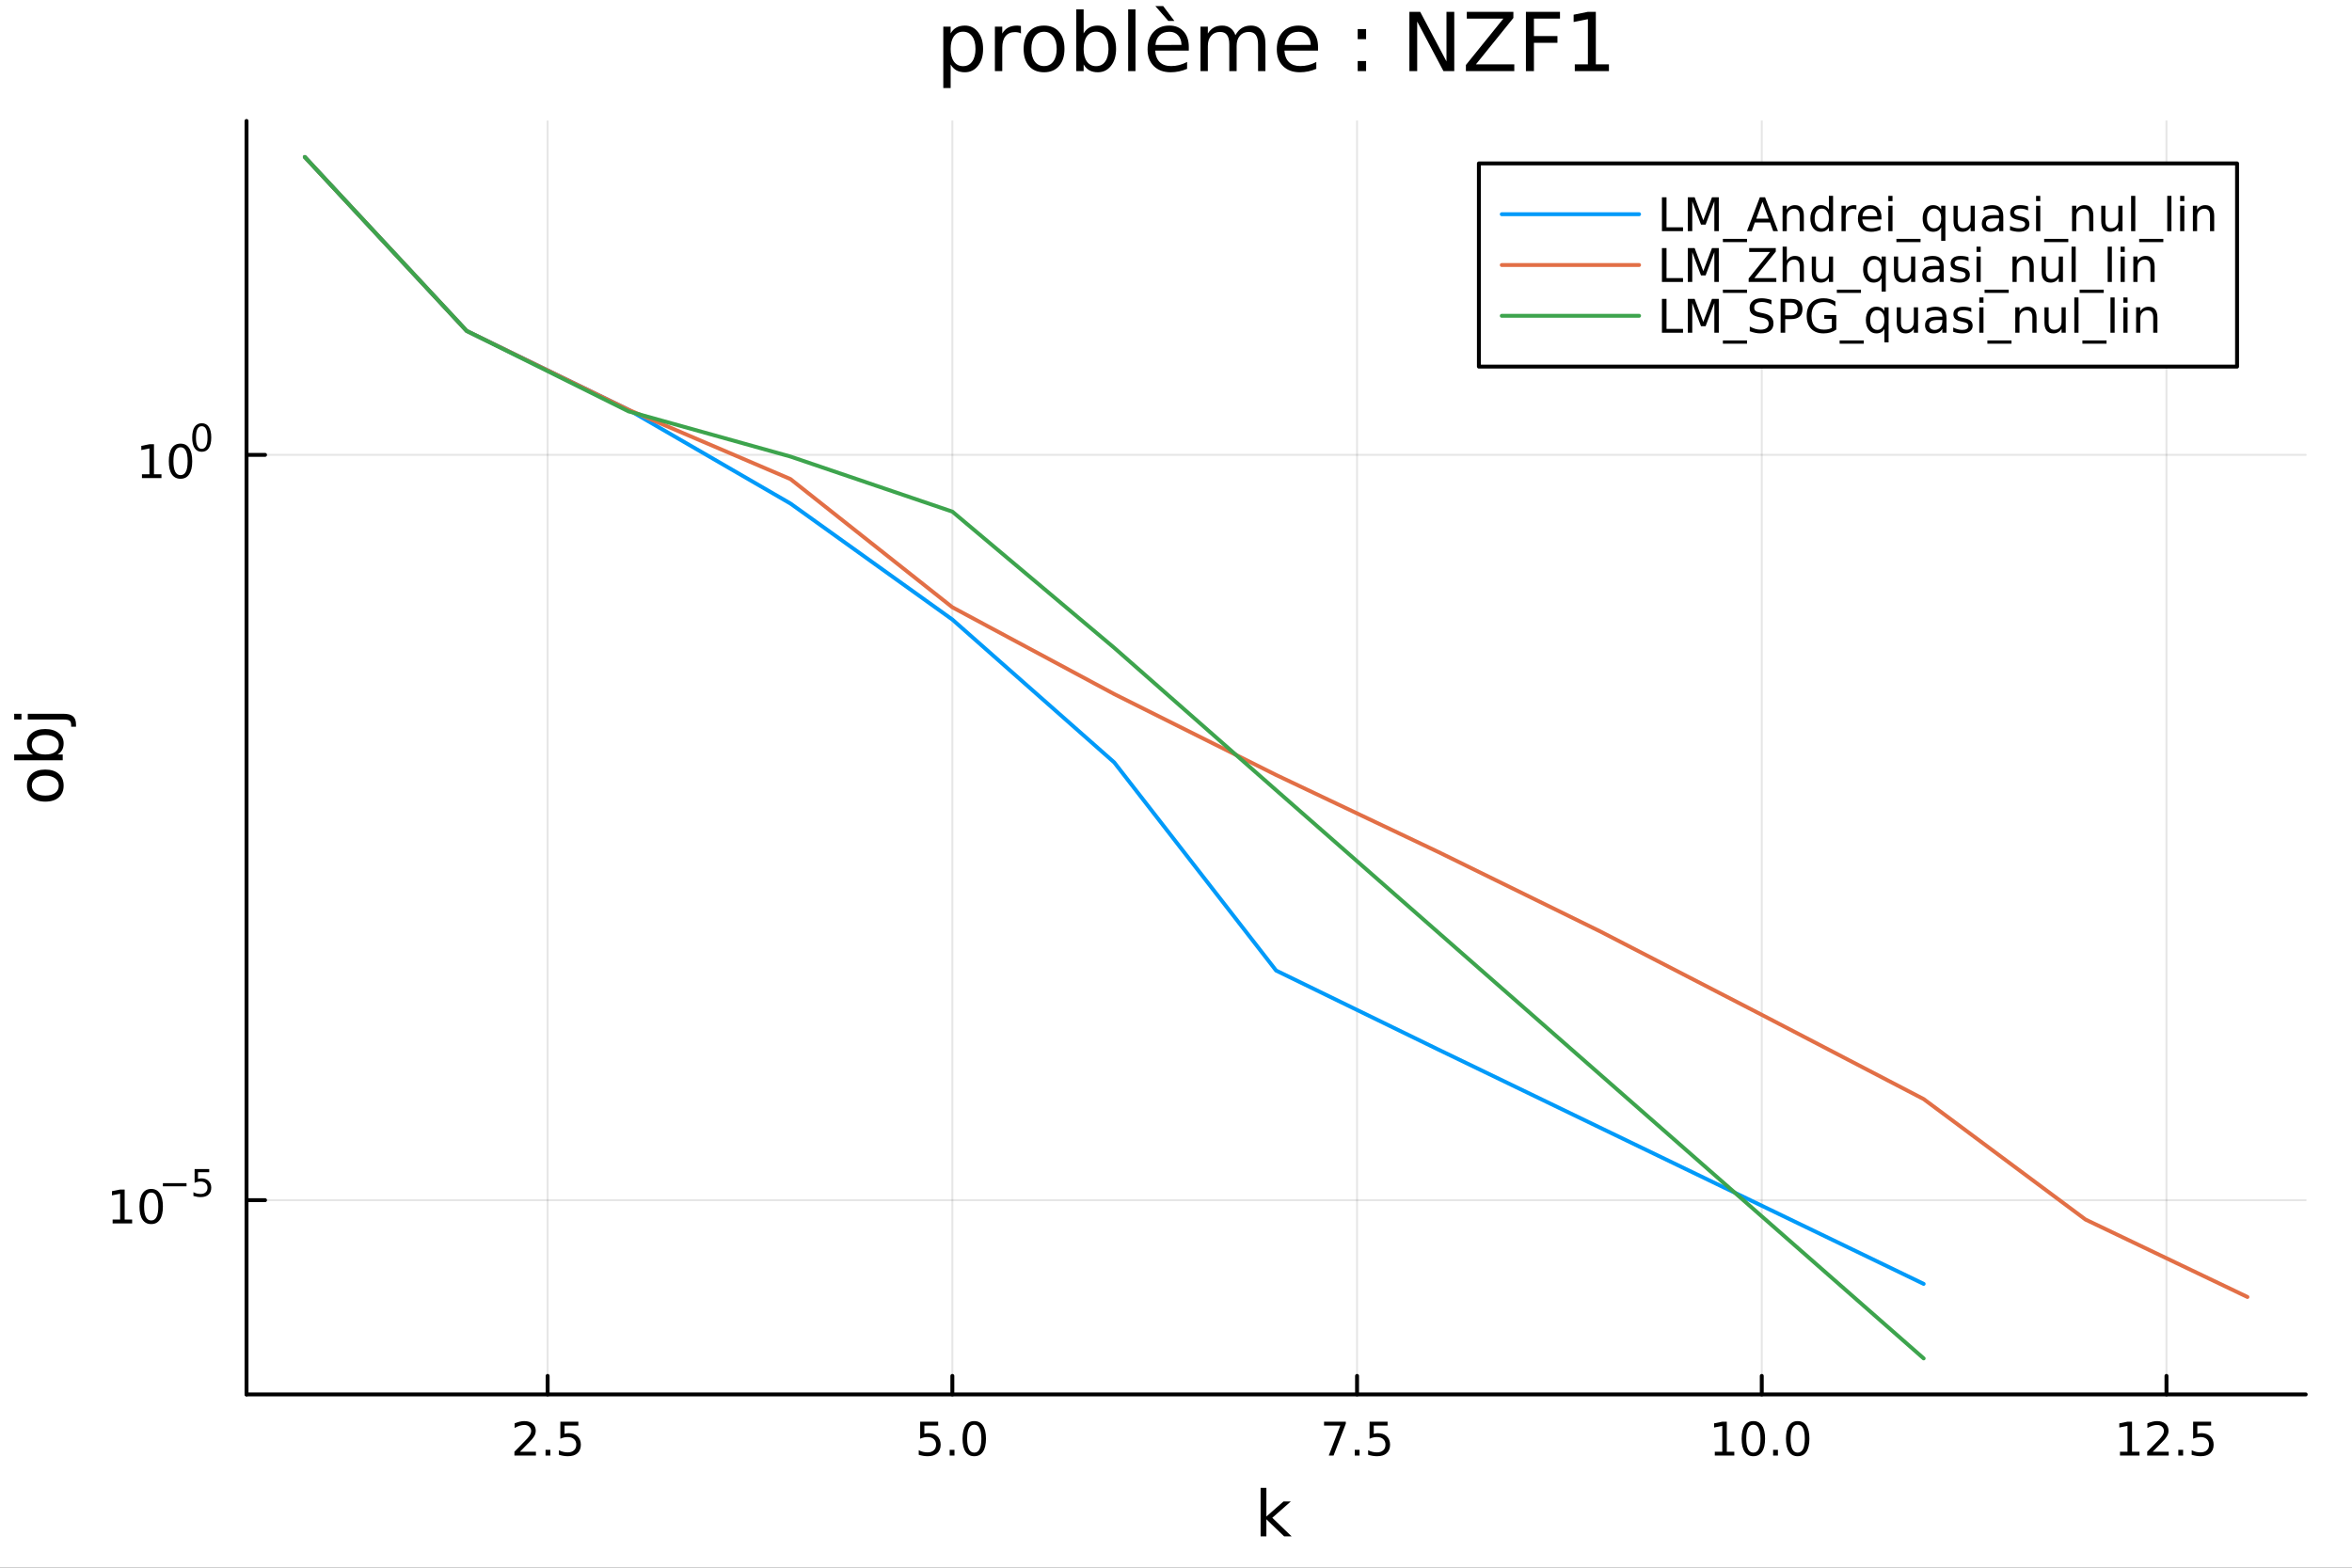 <?xml version="1.0" encoding="utf-8"?>
<svg xmlns="http://www.w3.org/2000/svg" xmlns:xlink="http://www.w3.org/1999/xlink" width="600" height="400" viewBox="0 0 2400 1600">
<rect x="0" y="0" width="2400" height="1600" fill="#333333" stroke="none"/>
<defs>
  <clipPath id="clip980">
    <rect x="0" y="0" width="2400" height="1600"/>
  </clipPath>
</defs>
<path clip-path="url(#clip980)" d="M0 1600 L2400 1600 L2400 0 L0 0  Z" fill="#ffffff" fill-rule="evenodd" fill-opacity="1"/>
<defs>
  <clipPath id="clip981">
    <rect x="480" y="0" width="1681" height="1600"/>
  </clipPath>
</defs>
<path clip-path="url(#clip980)" d="M251.56 1423.18 L2352.76 1423.18 L2352.76 123.472 L251.56 123.472  Z" fill="#ffffff" fill-rule="evenodd" fill-opacity="1"/>
<defs>
  <clipPath id="clip982">
    <rect x="251" y="123" width="2102" height="1301"/>
  </clipPath>
</defs>
<polyline clip-path="url(#clip982)" style="stroke:#000000; stroke-linecap:round; stroke-linejoin:round; stroke-width:2; stroke-opacity:0.1; fill:none" points="558.811,1423.18 558.811,123.472 "/>
<polyline clip-path="url(#clip982)" style="stroke:#000000; stroke-linecap:round; stroke-linejoin:round; stroke-width:2; stroke-opacity:0.1; fill:none" points="971.781,1423.18 971.781,123.472 "/>
<polyline clip-path="url(#clip982)" style="stroke:#000000; stroke-linecap:round; stroke-linejoin:round; stroke-width:2; stroke-opacity:0.1; fill:none" points="1384.75,1423.18 1384.75,123.472 "/>
<polyline clip-path="url(#clip982)" style="stroke:#000000; stroke-linecap:round; stroke-linejoin:round; stroke-width:2; stroke-opacity:0.1; fill:none" points="1797.72,1423.18 1797.72,123.472 "/>
<polyline clip-path="url(#clip982)" style="stroke:#000000; stroke-linecap:round; stroke-linejoin:round; stroke-width:2; stroke-opacity:0.1; fill:none" points="2210.69,1423.18 2210.69,123.472 "/>
<polyline clip-path="url(#clip980)" style="stroke:#000000; stroke-linecap:round; stroke-linejoin:round; stroke-width:4; stroke-opacity:1; fill:none" points="251.56,1423.18 2352.76,1423.18 "/>
<polyline clip-path="url(#clip980)" style="stroke:#000000; stroke-linecap:round; stroke-linejoin:round; stroke-width:4; stroke-opacity:1; fill:none" points="558.811,1423.18 558.811,1404.28 "/>
<polyline clip-path="url(#clip980)" style="stroke:#000000; stroke-linecap:round; stroke-linejoin:round; stroke-width:4; stroke-opacity:1; fill:none" points="971.781,1423.18 971.781,1404.28 "/>
<polyline clip-path="url(#clip980)" style="stroke:#000000; stroke-linecap:round; stroke-linejoin:round; stroke-width:4; stroke-opacity:1; fill:none" points="1384.75,1423.18 1384.75,1404.28 "/>
<polyline clip-path="url(#clip980)" style="stroke:#000000; stroke-linecap:round; stroke-linejoin:round; stroke-width:4; stroke-opacity:1; fill:none" points="1797.72,1423.18 1797.72,1404.28 "/>
<polyline clip-path="url(#clip980)" style="stroke:#000000; stroke-linecap:round; stroke-linejoin:round; stroke-width:4; stroke-opacity:1; fill:none" points="2210.69,1423.18 2210.69,1404.28 "/>
<path clip-path="url(#clip980)" d="M530.547 1481.64 L546.866 1481.64 L546.866 1485.58 L524.922 1485.58 L524.922 1481.64 Q527.584 1478.89 532.167 1474.26 Q536.774 1469.61 537.954 1468.27 Q540.2 1465.74 541.079 1464.01 Q541.982 1462.25 541.982 1460.56 Q541.982 1457.8 540.038 1456.07 Q538.116 1454.33 535.014 1454.33 Q532.815 1454.33 530.362 1455.09 Q527.931 1455.86 525.153 1457.41 L525.153 1452.69 Q527.977 1451.55 530.431 1450.97 Q532.885 1450.39 534.922 1450.39 Q540.292 1450.39 543.487 1453.08 Q546.681 1455.77 546.681 1460.26 Q546.681 1462.39 545.871 1464.31 Q545.084 1466.2 542.977 1468.8 Q542.399 1469.47 539.297 1472.69 Q536.195 1475.88 530.547 1481.64 Z" fill="#000000" fill-rule="nonzero" fill-opacity="1" /><path clip-path="url(#clip980)" d="M556.681 1479.7 L561.565 1479.7 L561.565 1485.58 L556.681 1485.58 L556.681 1479.7 Z" fill="#000000" fill-rule="nonzero" fill-opacity="1" /><path clip-path="url(#clip980)" d="M571.797 1451.02 L590.153 1451.02 L590.153 1454.96 L576.079 1454.96 L576.079 1463.43 Q577.097 1463.08 578.116 1462.92 Q579.135 1462.73 580.153 1462.73 Q585.94 1462.73 589.32 1465.9 Q592.699 1469.08 592.699 1474.49 Q592.699 1480.07 589.227 1483.17 Q585.755 1486.25 579.435 1486.25 Q577.26 1486.25 574.991 1485.88 Q572.746 1485.51 570.338 1484.77 L570.338 1480.07 Q572.422 1481.2 574.644 1481.76 Q576.866 1482.32 579.343 1482.32 Q583.347 1482.32 585.685 1480.21 Q588.023 1478.1 588.023 1474.49 Q588.023 1470.88 585.685 1468.77 Q583.347 1466.67 579.343 1466.67 Q577.468 1466.67 575.593 1467.08 Q573.741 1467.5 571.797 1468.38 L571.797 1451.02 Z" fill="#000000" fill-rule="nonzero" fill-opacity="1" /><path clip-path="url(#clip980)" d="M938.946 1451.02 L957.302 1451.02 L957.302 1454.96 L943.228 1454.96 L943.228 1463.43 Q944.247 1463.08 945.265 1462.92 Q946.284 1462.73 947.302 1462.73 Q953.089 1462.73 956.469 1465.9 Q959.849 1469.08 959.849 1474.49 Q959.849 1480.07 956.376 1483.17 Q952.904 1486.25 946.585 1486.25 Q944.409 1486.25 942.14 1485.88 Q939.895 1485.51 937.488 1484.77 L937.488 1480.07 Q939.571 1481.2 941.793 1481.76 Q944.015 1482.32 946.492 1482.32 Q950.497 1482.32 952.835 1480.21 Q955.173 1478.1 955.173 1474.49 Q955.173 1470.88 952.835 1468.77 Q950.497 1466.67 946.492 1466.67 Q944.617 1466.67 942.742 1467.08 Q940.89 1467.5 938.946 1468.38 L938.946 1451.02 Z" fill="#000000" fill-rule="nonzero" fill-opacity="1" /><path clip-path="url(#clip980)" d="M969.062 1479.7 L973.946 1479.7 L973.946 1485.58 L969.062 1485.58 L969.062 1479.7 Z" fill="#000000" fill-rule="nonzero" fill-opacity="1" /><path clip-path="url(#clip980)" d="M994.131 1454.1 Q990.52 1454.1 988.691 1457.66 Q986.885 1461.2 986.885 1468.33 Q986.885 1475.44 988.691 1479.01 Q990.52 1482.55 994.131 1482.55 Q997.765 1482.55 999.571 1479.01 Q1001.4 1475.44 1001.4 1468.33 Q1001.4 1461.2 999.571 1457.66 Q997.765 1454.1 994.131 1454.1 M994.131 1450.39 Q999.941 1450.39 1003 1455 Q1006.08 1459.58 1006.08 1468.33 Q1006.08 1477.06 1003 1481.67 Q999.941 1486.25 994.131 1486.25 Q988.321 1486.25 985.242 1481.67 Q982.186 1477.06 982.186 1468.33 Q982.186 1459.58 985.242 1455 Q988.321 1450.39 994.131 1450.39 Z" fill="#000000" fill-rule="nonzero" fill-opacity="1" /><path clip-path="url(#clip980)" d="M1351.07 1451.02 L1373.29 1451.02 L1373.29 1453.01 L1360.75 1485.58 L1355.86 1485.58 L1367.67 1454.96 L1351.07 1454.96 L1351.07 1451.02 Z" fill="#000000" fill-rule="nonzero" fill-opacity="1" /><path clip-path="url(#clip980)" d="M1382.41 1479.7 L1387.3 1479.7 L1387.3 1485.58 L1382.41 1485.58 L1382.41 1479.7 Z" fill="#000000" fill-rule="nonzero" fill-opacity="1" /><path clip-path="url(#clip980)" d="M1397.53 1451.02 L1415.89 1451.02 L1415.89 1454.96 L1401.81 1454.96 L1401.81 1463.43 Q1402.83 1463.08 1403.85 1462.92 Q1404.87 1462.73 1405.89 1462.73 Q1411.67 1462.73 1415.05 1465.9 Q1418.43 1469.08 1418.43 1474.49 Q1418.43 1480.07 1414.96 1483.17 Q1411.49 1486.25 1405.17 1486.25 Q1402.99 1486.25 1400.72 1485.88 Q1398.48 1485.51 1396.07 1484.77 L1396.07 1480.07 Q1398.15 1481.2 1400.38 1481.76 Q1402.6 1482.32 1405.08 1482.32 Q1409.08 1482.32 1411.42 1480.21 Q1413.76 1478.1 1413.76 1474.49 Q1413.76 1470.88 1411.42 1468.77 Q1409.08 1466.67 1405.08 1466.67 Q1403.2 1466.67 1401.33 1467.08 Q1399.47 1467.5 1397.53 1468.38 L1397.53 1451.02 Z" fill="#000000" fill-rule="nonzero" fill-opacity="1" /><path clip-path="url(#clip980)" d="M1749.8 1481.64 L1757.43 1481.64 L1757.43 1455.28 L1749.12 1456.95 L1749.12 1452.69 L1757.39 1451.02 L1762.06 1451.02 L1762.06 1481.64 L1769.7 1481.64 L1769.7 1485.58 L1749.8 1485.58 L1749.8 1481.64 Z" fill="#000000" fill-rule="nonzero" fill-opacity="1" /><path clip-path="url(#clip980)" d="M1789.15 1454.1 Q1785.54 1454.1 1783.71 1457.66 Q1781.9 1461.2 1781.9 1468.33 Q1781.9 1475.44 1783.71 1479.01 Q1785.54 1482.55 1789.15 1482.55 Q1792.78 1482.55 1794.59 1479.01 Q1796.42 1475.44 1796.42 1468.33 Q1796.42 1461.2 1794.59 1457.66 Q1792.78 1454.1 1789.15 1454.1 M1789.15 1450.39 Q1794.96 1450.39 1798.01 1455 Q1801.09 1459.58 1801.09 1468.33 Q1801.09 1477.06 1798.01 1481.67 Q1794.96 1486.25 1789.15 1486.25 Q1783.34 1486.25 1780.26 1481.67 Q1777.2 1477.06 1777.2 1468.33 Q1777.2 1459.58 1780.26 1455 Q1783.34 1450.39 1789.15 1450.39 Z" fill="#000000" fill-rule="nonzero" fill-opacity="1" /><path clip-path="url(#clip980)" d="M1809.31 1479.7 L1814.19 1479.7 L1814.19 1485.58 L1809.31 1485.58 L1809.31 1479.7 Z" fill="#000000" fill-rule="nonzero" fill-opacity="1" /><path clip-path="url(#clip980)" d="M1834.38 1454.1 Q1830.77 1454.1 1828.94 1457.66 Q1827.13 1461.2 1827.13 1468.33 Q1827.13 1475.44 1828.94 1479.01 Q1830.77 1482.55 1834.38 1482.55 Q1838.01 1482.55 1839.82 1479.01 Q1841.65 1475.44 1841.65 1468.33 Q1841.65 1461.2 1839.82 1457.66 Q1838.01 1454.1 1834.38 1454.1 M1834.38 1450.39 Q1840.19 1450.39 1843.24 1455 Q1846.32 1459.58 1846.32 1468.33 Q1846.32 1477.06 1843.24 1481.67 Q1840.19 1486.25 1834.38 1486.25 Q1828.57 1486.25 1825.49 1481.67 Q1822.43 1477.06 1822.43 1468.33 Q1822.43 1459.58 1825.49 1455 Q1828.57 1450.39 1834.38 1450.39 Z" fill="#000000" fill-rule="nonzero" fill-opacity="1" /><path clip-path="url(#clip980)" d="M2163.26 1481.64 L2170.9 1481.64 L2170.9 1455.28 L2162.59 1456.95 L2162.59 1452.69 L2170.86 1451.02 L2175.53 1451.02 L2175.53 1481.64 L2183.17 1481.64 L2183.17 1485.58 L2163.26 1485.58 L2163.26 1481.64 Z" fill="#000000" fill-rule="nonzero" fill-opacity="1" /><path clip-path="url(#clip980)" d="M2196.64 1481.64 L2212.96 1481.64 L2212.96 1485.58 L2191.02 1485.58 L2191.02 1481.64 Q2193.68 1478.89 2198.26 1474.26 Q2202.87 1469.61 2204.05 1468.27 Q2206.3 1465.74 2207.18 1464.01 Q2208.08 1462.25 2208.08 1460.56 Q2208.08 1457.8 2206.13 1456.07 Q2204.21 1454.33 2201.11 1454.33 Q2198.91 1454.33 2196.46 1455.09 Q2194.03 1455.86 2191.25 1457.41 L2191.25 1452.69 Q2194.07 1451.55 2196.53 1450.97 Q2198.98 1450.39 2201.02 1450.39 Q2206.39 1450.39 2209.58 1453.08 Q2212.78 1455.77 2212.78 1460.26 Q2212.78 1462.39 2211.97 1464.31 Q2211.18 1466.2 2209.07 1468.8 Q2208.49 1469.47 2205.39 1472.69 Q2202.29 1475.88 2196.64 1481.64 Z" fill="#000000" fill-rule="nonzero" fill-opacity="1" /><path clip-path="url(#clip980)" d="M2222.78 1479.7 L2227.66 1479.7 L2227.66 1485.58 L2222.78 1485.58 L2222.78 1479.7 Z" fill="#000000" fill-rule="nonzero" fill-opacity="1" /><path clip-path="url(#clip980)" d="M2237.89 1451.02 L2256.25 1451.02 L2256.25 1454.96 L2242.18 1454.96 L2242.18 1463.43 Q2243.19 1463.08 2244.21 1462.92 Q2245.23 1462.73 2246.25 1462.73 Q2252.04 1462.73 2255.42 1465.9 Q2258.8 1469.08 2258.8 1474.49 Q2258.8 1480.07 2255.32 1483.17 Q2251.85 1486.25 2245.53 1486.25 Q2243.36 1486.25 2241.09 1485.88 Q2238.84 1485.51 2236.43 1484.77 L2236.43 1480.07 Q2238.52 1481.2 2240.74 1481.76 Q2242.96 1482.32 2245.44 1482.32 Q2249.44 1482.32 2251.78 1480.21 Q2254.12 1478.1 2254.12 1474.49 Q2254.12 1470.88 2251.78 1468.77 Q2249.44 1466.67 2245.44 1466.67 Q2243.56 1466.67 2241.69 1467.08 Q2239.84 1467.5 2237.89 1468.38 L2237.89 1451.02 Z" fill="#000000" fill-rule="nonzero" fill-opacity="1" /><path clip-path="url(#clip980)" d="M1286.34 1518.52 L1292.23 1518.52 L1292.23 1547.77 L1309.7 1532.4 L1317.18 1532.4 L1298.27 1549.07 L1317.98 1568.04 L1310.34 1568.04 L1292.23 1550.63 L1292.23 1568.04 L1286.34 1568.04 L1286.34 1518.52 Z" fill="#000000" fill-rule="nonzero" fill-opacity="1" /><polyline clip-path="url(#clip982)" style="stroke:#000000; stroke-linecap:round; stroke-linejoin:round; stroke-width:2; stroke-opacity:0.1; fill:none" points="251.56,1224.91 2352.76,1224.91 "/>
<polyline clip-path="url(#clip982)" style="stroke:#000000; stroke-linecap:round; stroke-linejoin:round; stroke-width:2; stroke-opacity:0.1; fill:none" points="251.56,464.239 2352.76,464.239 "/>
<polyline clip-path="url(#clip980)" style="stroke:#000000; stroke-linecap:round; stroke-linejoin:round; stroke-width:4; stroke-opacity:1; fill:none" points="251.56,1423.18 251.56,123.472 "/>
<polyline clip-path="url(#clip980)" style="stroke:#000000; stroke-linecap:round; stroke-linejoin:round; stroke-width:4; stroke-opacity:1; fill:none" points="251.56,1224.91 270.458,1224.91 "/>
<polyline clip-path="url(#clip980)" style="stroke:#000000; stroke-linecap:round; stroke-linejoin:round; stroke-width:4; stroke-opacity:1; fill:none" points="251.56,464.239 270.458,464.239 "/>
<path clip-path="url(#clip980)" d="M114.931 1244.7 L122.57 1244.7 L122.57 1218.34 L114.26 1220 L114.26 1215.74 L122.524 1214.08 L127.2 1214.08 L127.2 1244.7 L134.839 1244.7 L134.839 1248.64 L114.931 1248.64 L114.931 1244.7 Z" fill="#000000" fill-rule="nonzero" fill-opacity="1" /><path clip-path="url(#clip980)" d="M154.283 1217.16 Q150.672 1217.16 148.843 1220.72 Q147.038 1224.26 147.038 1231.39 Q147.038 1238.5 148.843 1242.06 Q150.672 1245.6 154.283 1245.6 Q157.917 1245.6 159.723 1242.06 Q161.552 1238.5 161.552 1231.39 Q161.552 1224.26 159.723 1220.72 Q157.917 1217.16 154.283 1217.16 M154.283 1213.45 Q160.093 1213.45 163.149 1218.06 Q166.227 1222.64 166.227 1231.39 Q166.227 1240.12 163.149 1244.73 Q160.093 1249.31 154.283 1249.31 Q148.473 1249.31 145.394 1244.73 Q142.339 1240.12 142.339 1231.39 Q142.339 1222.64 145.394 1218.06 Q148.473 1213.45 154.283 1213.45 Z" fill="#000000" fill-rule="nonzero" fill-opacity="1" /><path clip-path="url(#clip980)" d="M166.227 1207.55 L190.339 1207.55 L190.339 1210.75 L166.227 1210.75 L166.227 1207.55 Z" fill="#000000" fill-rule="nonzero" fill-opacity="1" /><path clip-path="url(#clip980)" d="M198.577 1193.15 L213.491 1193.15 L213.491 1196.34 L202.056 1196.34 L202.056 1203.23 Q202.884 1202.95 203.711 1202.81 Q204.539 1202.66 205.366 1202.66 Q210.068 1202.66 212.814 1205.24 Q215.56 1207.82 215.56 1212.22 Q215.56 1216.75 212.739 1219.27 Q209.918 1221.77 204.783 1221.77 Q203.015 1221.77 201.172 1221.47 Q199.348 1221.17 197.392 1220.57 L197.392 1216.75 Q199.085 1217.67 200.89 1218.12 Q202.696 1218.57 204.708 1218.57 Q207.962 1218.57 209.861 1216.86 Q211.761 1215.15 211.761 1212.22 Q211.761 1209.28 209.861 1207.57 Q207.962 1205.86 204.708 1205.86 Q203.185 1205.86 201.661 1206.2 Q200.157 1206.54 198.577 1207.25 L198.577 1193.15 Z" fill="#000000" fill-rule="nonzero" fill-opacity="1" /><path clip-path="url(#clip980)" d="M144.855 484.031 L152.493 484.031 L152.493 457.666 L144.183 459.332 L144.183 455.073 L152.447 453.406 L157.123 453.406 L157.123 484.031 L164.762 484.031 L164.762 487.966 L144.855 487.966 L144.855 484.031 Z" fill="#000000" fill-rule="nonzero" fill-opacity="1" /><path clip-path="url(#clip980)" d="M184.206 456.485 Q180.595 456.485 178.766 460.05 Q176.961 463.591 176.961 470.721 Q176.961 477.827 178.766 481.392 Q180.595 484.934 184.206 484.934 Q187.84 484.934 189.646 481.392 Q191.475 477.827 191.475 470.721 Q191.475 463.591 189.646 460.05 Q187.84 456.485 184.206 456.485 M184.206 452.781 Q190.016 452.781 193.072 457.388 Q196.151 461.971 196.151 470.721 Q196.151 479.448 193.072 484.054 Q190.016 488.638 184.206 488.638 Q178.396 488.638 175.317 484.054 Q172.262 479.448 172.262 470.721 Q172.262 461.971 175.317 457.388 Q178.396 452.781 184.206 452.781 Z" fill="#000000" fill-rule="nonzero" fill-opacity="1" /><path clip-path="url(#clip980)" d="M205.855 434.977 Q202.921 434.977 201.436 437.874 Q199.969 440.751 199.969 446.544 Q199.969 452.318 201.436 455.214 Q202.921 458.092 205.855 458.092 Q208.808 458.092 210.275 455.214 Q211.761 452.318 211.761 446.544 Q211.761 440.751 210.275 437.874 Q208.808 434.977 205.855 434.977 M205.855 431.968 Q210.576 431.968 213.059 435.711 Q215.56 439.435 215.56 446.544 Q215.56 453.635 213.059 457.377 Q210.576 461.101 205.855 461.101 Q201.135 461.101 198.633 457.377 Q196.151 453.635 196.151 446.544 Q196.151 439.435 198.633 435.711 Q201.135 431.968 205.855 431.968 Z" fill="#000000" fill-rule="nonzero" fill-opacity="1" /><path clip-path="url(#clip980)" d="M32.462 801.797 Q32.462 806.507 36.154 809.244 Q39.815 811.982 46.212 811.982 Q52.609 811.982 56.302 809.276 Q59.962 806.539 59.962 801.797 Q59.962 797.118 56.27 794.381 Q52.578 791.643 46.212 791.643 Q39.878 791.643 36.186 794.381 Q32.462 797.118 32.462 801.797 M27.497 801.797 Q27.497 794.158 32.462 789.797 Q37.427 785.437 46.212 785.437 Q54.965 785.437 59.962 789.797 Q64.927 794.158 64.927 801.797 Q64.927 809.467 59.962 813.828 Q54.965 818.156 46.212 818.156 Q37.427 818.156 32.462 813.828 Q27.497 809.467 27.497 801.797 Z" fill="#000000" fill-rule="nonzero" fill-opacity="1" /><path clip-path="url(#clip980)" d="M46.212 750.139 Q39.751 750.139 36.09 752.812 Q32.398 755.454 32.398 760.101 Q32.398 764.748 36.09 767.422 Q39.751 770.064 46.212 770.064 Q52.673 770.064 56.365 767.422 Q60.026 764.748 60.026 760.101 Q60.026 755.454 56.365 752.812 Q52.673 750.139 46.212 750.139 M33.767 770.064 Q30.584 768.218 29.056 765.417 Q27.497 762.584 27.497 758.669 Q27.497 752.176 32.653 748.134 Q37.809 744.06 46.212 744.06 Q54.615 744.06 59.771 748.134 Q64.927 752.176 64.927 758.669 Q64.927 762.584 63.399 765.417 Q61.84 768.218 58.657 770.064 L64.004 770.064 L64.004 775.952 L14.479 775.952 L14.479 770.064 L33.767 770.064 Z" fill="#000000" fill-rule="nonzero" fill-opacity="1" /><path clip-path="url(#clip980)" d="M28.356 734.352 L28.356 728.495 L64.641 728.495 Q71.452 728.495 74.508 731.105 Q77.563 733.684 77.563 739.445 L77.563 741.673 L72.598 741.673 L72.598 740.113 Q72.598 736.771 71.038 735.561 Q69.51 734.352 64.641 734.352 L28.356 734.352 M14.479 734.352 L14.479 728.495 L21.895 728.495 L21.895 734.352 L14.479 734.352 Z" fill="#000000" fill-rule="nonzero" fill-opacity="1" /><path clip-path="url(#clip980)" d="M970.045 65.77 L970.045 89.833 L962.551 89.833 L962.551 27.206 L970.045 27.206 L970.045 34.092 Q972.394 30.041 975.959 28.097 Q979.564 26.112 984.547 26.112 Q992.811 26.112 997.955 32.675 Q1003.14 39.237 1003.14 49.931 Q1003.14 60.626 997.955 67.188 Q992.811 73.751 984.547 73.751 Q979.564 73.751 975.959 71.806 Q972.394 69.821 970.045 65.77 M995.403 49.931 Q995.403 41.708 992.001 37.05 Q988.638 32.35 982.724 32.35 Q976.81 32.35 973.407 37.05 Q970.045 41.708 970.045 49.931 Q970.045 58.155 973.407 62.854 Q976.81 67.512 982.724 67.512 Q988.638 67.512 992.001 62.854 Q995.403 58.155 995.403 49.931 Z" fill="#000000" fill-rule="nonzero" fill-opacity="1" /><path clip-path="url(#clip980)" d="M1041.79 34.173 Q1040.53 33.444 1039.03 33.12 Q1037.57 32.756 1035.79 32.756 Q1029.47 32.756 1026.07 36.888 Q1022.71 40.979 1022.71 48.676 L1022.71 72.576 L1015.21 72.576 L1015.21 27.206 L1022.71 27.206 L1022.71 34.254 Q1025.06 30.122 1028.82 28.138 Q1032.59 26.112 1037.98 26.112 Q1038.75 26.112 1039.68 26.234 Q1040.61 26.315 1041.75 26.517 L1041.79 34.173 Z" fill="#000000" fill-rule="nonzero" fill-opacity="1" /><path clip-path="url(#clip980)" d="M1065.36 32.431 Q1059.37 32.431 1055.88 37.131 Q1052.4 41.789 1052.4 49.931 Q1052.4 58.074 1055.84 62.773 Q1059.33 67.431 1065.36 67.431 Q1071.32 67.431 1074.8 62.732 Q1078.28 58.033 1078.28 49.931 Q1078.28 41.87 1074.8 37.171 Q1071.32 32.431 1065.36 32.431 M1065.36 26.112 Q1075.08 26.112 1080.63 32.431 Q1086.18 38.751 1086.18 49.931 Q1086.18 61.071 1080.63 67.431 Q1075.08 73.751 1065.36 73.751 Q1055.6 73.751 1050.05 67.431 Q1044.54 61.071 1044.54 49.931 Q1044.54 38.751 1050.05 32.431 Q1055.6 26.112 1065.36 26.112 Z" fill="#000000" fill-rule="nonzero" fill-opacity="1" /><path clip-path="url(#clip980)" d="M1131.11 49.931 Q1131.11 41.708 1127.71 37.05 Q1124.34 32.35 1118.43 32.35 Q1112.51 32.35 1109.11 37.05 Q1105.75 41.708 1105.75 49.931 Q1105.75 58.155 1109.11 62.854 Q1112.51 67.512 1118.43 67.512 Q1124.34 67.512 1127.71 62.854 Q1131.11 58.155 1131.11 49.931 M1105.75 34.092 Q1108.1 30.041 1111.66 28.097 Q1115.27 26.112 1120.25 26.112 Q1128.52 26.112 1133.66 32.675 Q1138.85 39.237 1138.85 49.931 Q1138.85 60.626 1133.66 67.188 Q1128.52 73.751 1120.25 73.751 Q1115.27 73.751 1111.66 71.806 Q1108.1 69.821 1105.75 65.77 L1105.75 72.576 L1098.26 72.576 L1098.26 9.544 L1105.75 9.544 L1105.75 34.092 Z" fill="#000000" fill-rule="nonzero" fill-opacity="1" /><path clip-path="url(#clip980)" d="M1151.2 9.544 L1158.65 9.544 L1158.65 72.576 L1151.2 72.576 L1151.2 9.544 Z" fill="#000000" fill-rule="nonzero" fill-opacity="1" /><path clip-path="url(#clip980)" d="M1213.06 48.028 L1213.06 51.673 L1178.79 51.673 Q1179.27 59.37 1183.41 63.421 Q1187.58 67.431 1194.99 67.431 Q1199.29 67.431 1203.3 66.378 Q1207.35 65.325 1211.32 63.218 L1211.32 70.267 Q1207.31 71.968 1203.09 72.86 Q1198.88 73.751 1194.55 73.751 Q1183.69 73.751 1177.33 67.431 Q1171.01 61.112 1171.01 50.337 Q1171.01 39.197 1177.01 32.675 Q1183.04 26.112 1193.25 26.112 Q1202.4 26.112 1207.71 32.026 Q1213.06 37.9 1213.06 48.028 M1205.6 45.84 Q1205.52 39.723 1202.16 36.077 Q1198.84 32.431 1193.33 32.431 Q1187.09 32.431 1183.32 35.956 Q1179.6 39.48 1179.03 45.88 L1205.6 45.84 M1186.93 6.222 L1198.35 21.373 L1192.16 21.373 L1178.95 6.222 L1186.93 6.222 Z" fill="#000000" fill-rule="nonzero" fill-opacity="1" /><path clip-path="url(#clip980)" d="M1260.62 35.915 Q1263.41 30.892 1267.3 28.502 Q1271.19 26.112 1276.46 26.112 Q1283.54 26.112 1287.39 31.095 Q1291.24 36.037 1291.24 45.192 L1291.24 72.576 L1283.75 72.576 L1283.75 45.435 Q1283.75 38.913 1281.44 35.753 Q1279.13 32.594 1274.39 32.594 Q1268.6 32.594 1265.23 36.442 Q1261.87 40.29 1261.87 46.934 L1261.87 72.576 L1254.38 72.576 L1254.38 45.435 Q1254.38 38.873 1252.07 35.753 Q1249.76 32.594 1244.94 32.594 Q1239.23 32.594 1235.87 36.482 Q1232.5 40.331 1232.5 46.934 L1232.5 72.576 L1225.01 72.576 L1225.01 27.206 L1232.5 27.206 L1232.5 34.254 Q1235.05 30.082 1238.62 28.097 Q1242.18 26.112 1247.09 26.112 Q1252.03 26.112 1255.47 28.624 Q1258.96 31.135 1260.62 35.915 Z" fill="#000000" fill-rule="nonzero" fill-opacity="1" /><path clip-path="url(#clip980)" d="M1344.92 48.028 L1344.92 51.673 L1310.64 51.673 Q1311.13 59.37 1315.26 63.421 Q1319.44 67.431 1326.85 67.431 Q1331.14 67.431 1335.15 66.378 Q1339.2 65.325 1343.17 63.218 L1343.17 70.267 Q1339.16 71.968 1334.95 72.86 Q1330.74 73.751 1326.4 73.751 Q1315.55 73.751 1309.19 67.431 Q1302.87 61.112 1302.87 50.337 Q1302.87 39.197 1308.86 32.675 Q1314.9 26.112 1325.11 26.112 Q1334.26 26.112 1339.57 32.026 Q1344.92 37.9 1344.92 48.028 M1337.46 45.84 Q1337.38 39.723 1334.02 36.077 Q1330.7 32.431 1325.19 32.431 Q1318.95 32.431 1315.18 35.956 Q1311.45 39.48 1310.89 45.88 L1337.46 45.84 Z" fill="#000000" fill-rule="nonzero" fill-opacity="1" /><path clip-path="url(#clip980)" d="M1385.42 62.287 L1393.97 62.287 L1393.97 72.576 L1385.42 72.576 L1385.42 62.287 M1385.42 29.677 L1393.97 29.677 L1393.97 39.966 L1385.42 39.966 L1385.42 29.677 Z" fill="#000000" fill-rule="nonzero" fill-opacity="1" /><path clip-path="url(#clip980)" d="M1438.17 12.096 L1449.19 12.096 L1476 62.692 L1476 12.096 L1483.94 12.096 L1483.94 72.576 L1472.92 72.576 L1446.11 21.98 L1446.11 72.576 L1438.17 72.576 L1438.17 12.096 Z" fill="#000000" fill-rule="nonzero" fill-opacity="1" /><path clip-path="url(#clip980)" d="M1496.74 12.096 L1544.26 12.096 L1544.26 18.334 L1506.02 65.689 L1545.19 65.689 L1545.19 72.576 L1495.81 72.576 L1495.81 66.338 L1534.05 18.983 L1496.74 18.983 L1496.74 12.096 Z" fill="#000000" fill-rule="nonzero" fill-opacity="1" /><path clip-path="url(#clip980)" d="M1557.06 12.096 L1591.82 12.096 L1591.82 18.983 L1565.24 18.983 L1565.24 36.806 L1589.23 36.806 L1589.23 43.693 L1565.24 43.693 L1565.24 72.576 L1557.06 72.576 L1557.06 12.096 Z" fill="#000000" fill-rule="nonzero" fill-opacity="1" /><path clip-path="url(#clip980)" d="M1606.93 65.689 L1620.3 65.689 L1620.3 19.55 L1605.75 22.466 L1605.75 15.013 L1620.21 12.096 L1628.4 12.096 L1628.4 65.689 L1641.77 65.689 L1641.77 72.576 L1606.93 72.576 L1606.93 65.689 Z" fill="#000000" fill-rule="nonzero" fill-opacity="1" /><polyline clip-path="url(#clip982)" style="stroke:#009af9; stroke-linecap:round; stroke-linejoin:round; stroke-width:4; stroke-opacity:1; fill:none" points="311.028,160.256 476.216,337.755 641.405,418.263 806.593,513.912 971.781,632.312 1136.97,778.128 1302.16,990.558 1467.35,1071.03 1632.53,1150.82 1797.72,1230.58 1962.91,1310.34 "/>
<polyline clip-path="url(#clip982)" style="stroke:#e26f46; stroke-linecap:round; stroke-linejoin:round; stroke-width:4; stroke-opacity:1; fill:none" points="311.028,160.256 476.216,337.755 641.405,418.245 806.593,488.953 971.781,619.789 1136.97,708.376 1302.16,790.949 1467.35,869.392 1632.53,950.451 1797.72,1035.73 1962.91,1121.73 2128.1,1244.69 2293.29,1323.7 "/>
<polyline clip-path="url(#clip982)" style="stroke:#3da44d; stroke-linecap:round; stroke-linejoin:round; stroke-width:4; stroke-opacity:1; fill:none" points="311.028,160.256 476.216,337.755 641.405,419.859 806.593,465.968 971.781,522.171 1136.97,661.181 1302.16,806.448 1467.35,951.476 1632.53,1096.45 1797.72,1241.42 1962.91,1386.4 "/>
<path clip-path="url(#clip980)" d="M1509.08 374.156 L2282.72 374.156 L2282.72 166.796 L1509.08 166.796  Z" fill="#ffffff" fill-rule="evenodd" fill-opacity="1"/>
<polyline clip-path="url(#clip980)" style="stroke:#000000; stroke-linecap:round; stroke-linejoin:round; stroke-width:4; stroke-opacity:1; fill:none" points="1509.08,374.156 2282.72,374.156 2282.72,166.796 1509.08,166.796 1509.08,374.156 "/>
<polyline clip-path="url(#clip980)" style="stroke:#009af9; stroke-linecap:round; stroke-linejoin:round; stroke-width:4; stroke-opacity:1; fill:none" points="1532.43,218.636 1672.51,218.636 "/>
<path clip-path="url(#clip980)" d="M1695.85 201.356 L1700.53 201.356 L1700.53 231.981 L1717.36 231.981 L1717.36 235.916 L1695.85 235.916 L1695.85 201.356 Z" fill="#000000" fill-rule="nonzero" fill-opacity="1" /><path clip-path="url(#clip980)" d="M1722.27 201.356 L1729.23 201.356 L1738.05 224.874 L1746.92 201.356 L1753.89 201.356 L1753.89 235.916 L1749.33 235.916 L1749.33 205.569 L1740.41 229.272 L1735.71 229.272 L1726.8 205.569 L1726.8 235.916 L1722.27 235.916 L1722.27 201.356 Z" fill="#000000" fill-rule="nonzero" fill-opacity="1" /><path clip-path="url(#clip980)" d="M1782.68 243.786 L1782.68 247.096 L1758.05 247.096 L1758.05 243.786 L1782.68 243.786 Z" fill="#000000" fill-rule="nonzero" fill-opacity="1" /><path clip-path="url(#clip980)" d="M1798.42 205.962 L1792.08 223.161 L1804.79 223.161 L1798.42 205.962 M1795.78 201.356 L1801.08 201.356 L1814.26 235.916 L1809.39 235.916 L1806.25 227.05 L1790.67 227.05 L1787.52 235.916 L1782.59 235.916 L1795.78 201.356 Z" fill="#000000" fill-rule="nonzero" fill-opacity="1" /><path clip-path="url(#clip980)" d="M1840.67 220.268 L1840.67 235.916 L1836.41 235.916 L1836.41 220.407 Q1836.41 216.726 1834.97 214.897 Q1833.54 213.069 1830.67 213.069 Q1827.22 213.069 1825.23 215.268 Q1823.24 217.467 1823.24 221.263 L1823.24 235.916 L1818.96 235.916 L1818.96 209.99 L1823.24 209.99 L1823.24 214.018 Q1824.77 211.68 1826.83 210.522 Q1828.91 209.365 1831.62 209.365 Q1836.08 209.365 1838.38 212.143 Q1840.67 214.897 1840.67 220.268 Z" fill="#000000" fill-rule="nonzero" fill-opacity="1" /><path clip-path="url(#clip980)" d="M1866.22 213.925 L1866.22 199.897 L1870.48 199.897 L1870.48 235.916 L1866.22 235.916 L1866.22 232.027 Q1864.88 234.342 1862.82 235.476 Q1860.78 236.587 1857.91 236.587 Q1853.21 236.587 1850.25 232.837 Q1847.31 229.087 1847.31 222.976 Q1847.31 216.865 1850.25 213.115 Q1853.21 209.365 1857.91 209.365 Q1860.78 209.365 1862.82 210.499 Q1864.88 211.61 1866.22 213.925 M1851.71 222.976 Q1851.71 227.675 1853.63 230.36 Q1855.58 233.022 1858.95 233.022 Q1862.33 233.022 1864.28 230.36 Q1866.22 227.675 1866.22 222.976 Q1866.22 218.277 1864.28 215.615 Q1862.33 212.93 1858.95 212.93 Q1855.58 212.93 1853.63 215.615 Q1851.71 218.277 1851.71 222.976 Z" fill="#000000" fill-rule="nonzero" fill-opacity="1" /><path clip-path="url(#clip980)" d="M1894.28 213.971 Q1893.56 213.555 1892.7 213.37 Q1891.87 213.161 1890.85 213.161 Q1887.24 213.161 1885.3 215.522 Q1883.38 217.86 1883.38 222.258 L1883.38 235.916 L1879.09 235.916 L1879.09 209.99 L1883.38 209.99 L1883.38 214.018 Q1884.72 211.657 1886.87 210.522 Q1889.02 209.365 1892.1 209.365 Q1892.54 209.365 1893.08 209.434 Q1893.61 209.481 1894.26 209.596 L1894.28 213.971 Z" fill="#000000" fill-rule="nonzero" fill-opacity="1" /><path clip-path="url(#clip980)" d="M1919.88 221.888 L1919.88 223.971 L1900.3 223.971 Q1900.58 228.369 1902.94 230.684 Q1905.32 232.976 1909.56 232.976 Q1912.01 232.976 1914.3 232.374 Q1916.62 231.772 1918.89 230.569 L1918.89 234.596 Q1916.59 235.568 1914.19 236.078 Q1911.78 236.587 1909.3 236.587 Q1903.1 236.587 1899.46 232.976 Q1895.85 229.365 1895.85 223.207 Q1895.85 216.842 1899.28 213.115 Q1902.73 209.365 1908.56 209.365 Q1913.79 209.365 1916.82 212.745 Q1919.88 216.101 1919.88 221.888 M1915.62 220.638 Q1915.57 217.143 1913.65 215.059 Q1911.76 212.976 1908.61 212.976 Q1905.04 212.976 1902.89 214.99 Q1900.76 217.004 1900.44 220.661 L1915.62 220.638 Z" fill="#000000" fill-rule="nonzero" fill-opacity="1" /><path clip-path="url(#clip980)" d="M1926.87 209.99 L1931.13 209.99 L1931.13 235.916 L1926.87 235.916 L1926.87 209.99 M1926.87 199.897 L1931.13 199.897 L1931.13 205.291 L1926.87 205.291 L1926.87 199.897 Z" fill="#000000" fill-rule="nonzero" fill-opacity="1" /><path clip-path="url(#clip980)" d="M1959.74 243.786 L1959.74 247.096 L1935.11 247.096 L1935.11 243.786 L1959.74 243.786 Z" fill="#000000" fill-rule="nonzero" fill-opacity="1" /><path clip-path="url(#clip980)" d="M1966.29 222.976 Q1966.29 227.675 1968.21 230.36 Q1970.16 233.022 1973.54 233.022 Q1976.92 233.022 1978.86 230.36 Q1980.81 227.675 1980.81 222.976 Q1980.81 218.277 1978.86 215.615 Q1976.92 212.93 1973.54 212.93 Q1970.16 212.93 1968.21 215.615 Q1966.29 218.277 1966.29 222.976 M1980.81 232.027 Q1979.46 234.342 1977.4 235.476 Q1975.37 236.587 1972.5 236.587 Q1967.8 236.587 1964.83 232.837 Q1961.89 229.087 1961.89 222.976 Q1961.89 216.865 1964.83 213.115 Q1967.8 209.365 1972.5 209.365 Q1975.37 209.365 1977.4 210.499 Q1979.46 211.61 1980.81 213.925 L1980.81 209.99 L1985.07 209.99 L1985.07 245.777 L1980.81 245.777 L1980.81 232.027 Z" fill="#000000" fill-rule="nonzero" fill-opacity="1" /><path clip-path="url(#clip980)" d="M1993.4 225.684 L1993.4 209.99 L1997.66 209.99 L1997.66 225.522 Q1997.66 229.203 1999.09 231.055 Q2000.53 232.883 2003.4 232.883 Q2006.85 232.883 2008.84 230.684 Q2010.85 228.485 2010.85 224.689 L2010.85 209.99 L2015.11 209.99 L2015.11 235.916 L2010.85 235.916 L2010.85 231.934 Q2009.3 234.295 2007.24 235.453 Q2005.2 236.587 2002.5 236.587 Q1998.03 236.587 1995.71 233.809 Q1993.4 231.031 1993.4 225.684 M2004.12 209.365 L2004.12 209.365 Z" fill="#000000" fill-rule="nonzero" fill-opacity="1" /><path clip-path="url(#clip980)" d="M2035.67 222.883 Q2030.5 222.883 2028.51 224.064 Q2026.52 225.244 2026.52 228.092 Q2026.52 230.36 2028 231.703 Q2029.51 233.022 2032.08 233.022 Q2035.62 233.022 2037.75 230.522 Q2039.9 227.999 2039.9 223.832 L2039.9 222.883 L2035.67 222.883 M2044.16 221.124 L2044.16 235.916 L2039.9 235.916 L2039.9 231.981 Q2038.44 234.342 2036.27 235.476 Q2034.09 236.587 2030.94 236.587 Q2026.96 236.587 2024.6 234.365 Q2022.26 232.119 2022.26 228.369 Q2022.26 223.994 2025.18 221.772 Q2028.12 219.55 2033.93 219.55 L2039.9 219.55 L2039.9 219.133 Q2039.9 216.194 2037.96 214.596 Q2036.04 212.976 2032.54 212.976 Q2030.32 212.976 2028.21 213.508 Q2026.11 214.041 2024.16 215.106 L2024.16 211.17 Q2026.5 210.268 2028.7 209.828 Q2030.9 209.365 2032.98 209.365 Q2038.61 209.365 2041.38 212.282 Q2044.16 215.198 2044.16 221.124 Z" fill="#000000" fill-rule="nonzero" fill-opacity="1" /><path clip-path="url(#clip980)" d="M2069.46 210.754 L2069.46 214.782 Q2067.66 213.856 2065.71 213.393 Q2063.77 212.93 2061.69 212.93 Q2058.51 212.93 2056.92 213.902 Q2055.34 214.874 2055.34 216.819 Q2055.34 218.3 2056.48 219.157 Q2057.61 219.99 2061.04 220.754 L2062.5 221.078 Q2067.03 222.05 2068.93 223.832 Q2070.85 225.592 2070.85 228.763 Q2070.85 232.374 2067.98 234.481 Q2065.13 236.587 2060.13 236.587 Q2058.05 236.587 2055.78 236.17 Q2053.54 235.777 2051.04 234.967 L2051.04 230.569 Q2053.4 231.795 2055.69 232.42 Q2057.98 233.022 2060.23 233.022 Q2063.24 233.022 2064.86 232.004 Q2066.48 230.962 2066.48 229.087 Q2066.48 227.351 2065.3 226.425 Q2064.14 225.499 2060.18 224.643 L2058.7 224.295 Q2054.74 223.462 2052.98 221.749 Q2051.22 220.013 2051.22 217.004 Q2051.22 213.346 2053.81 211.356 Q2056.41 209.365 2061.18 209.365 Q2063.54 209.365 2065.62 209.712 Q2067.7 210.059 2069.46 210.754 Z" fill="#000000" fill-rule="nonzero" fill-opacity="1" /><path clip-path="url(#clip980)" d="M2077.63 209.99 L2081.89 209.99 L2081.89 235.916 L2077.63 235.916 L2077.63 209.99 M2077.63 199.897 L2081.89 199.897 L2081.89 205.291 L2077.63 205.291 L2077.63 199.897 Z" fill="#000000" fill-rule="nonzero" fill-opacity="1" /><path clip-path="url(#clip980)" d="M2110.5 243.786 L2110.5 247.096 L2085.87 247.096 L2085.87 243.786 L2110.5 243.786 Z" fill="#000000" fill-rule="nonzero" fill-opacity="1" /><path clip-path="url(#clip980)" d="M2136.06 220.268 L2136.06 235.916 L2131.8 235.916 L2131.8 220.407 Q2131.8 216.726 2130.37 214.897 Q2128.93 213.069 2126.06 213.069 Q2122.61 213.069 2120.62 215.268 Q2118.63 217.467 2118.63 221.263 L2118.63 235.916 L2114.35 235.916 L2114.35 209.99 L2118.63 209.99 L2118.63 214.018 Q2120.16 211.68 2122.22 210.522 Q2124.3 209.365 2127.01 209.365 Q2131.48 209.365 2133.77 212.143 Q2136.06 214.897 2136.06 220.268 Z" fill="#000000" fill-rule="nonzero" fill-opacity="1" /><path clip-path="url(#clip980)" d="M2144.12 225.684 L2144.12 209.99 L2148.37 209.99 L2148.37 225.522 Q2148.37 229.203 2149.81 231.055 Q2151.25 232.883 2154.12 232.883 Q2157.56 232.883 2159.56 230.684 Q2161.57 228.485 2161.57 224.689 L2161.57 209.99 L2165.83 209.99 L2165.83 235.916 L2161.57 235.916 L2161.57 231.934 Q2160.02 234.295 2157.96 235.453 Q2155.92 236.587 2153.21 236.587 Q2148.75 236.587 2146.43 233.809 Q2144.12 231.031 2144.12 225.684 M2154.83 209.365 L2154.83 209.365 Z" fill="#000000" fill-rule="nonzero" fill-opacity="1" /><path clip-path="url(#clip980)" d="M2174.6 199.897 L2178.86 199.897 L2178.86 235.916 L2174.6 235.916 L2174.6 199.897 Z" fill="#000000" fill-rule="nonzero" fill-opacity="1" /><path clip-path="url(#clip980)" d="M2207.47 243.786 L2207.47 247.096 L2182.84 247.096 L2182.84 243.786 L2207.47 243.786 Z" fill="#000000" fill-rule="nonzero" fill-opacity="1" /><path clip-path="url(#clip980)" d="M2211.48 199.897 L2215.74 199.897 L2215.74 235.916 L2211.48 235.916 L2211.48 199.897 Z" fill="#000000" fill-rule="nonzero" fill-opacity="1" /><path clip-path="url(#clip980)" d="M2224.65 209.99 L2228.91 209.99 L2228.91 235.916 L2224.65 235.916 L2224.65 209.99 M2224.65 199.897 L2228.91 199.897 L2228.91 205.291 L2224.65 205.291 L2224.65 199.897 Z" fill="#000000" fill-rule="nonzero" fill-opacity="1" /><path clip-path="url(#clip980)" d="M2259.37 220.268 L2259.37 235.916 L2255.11 235.916 L2255.11 220.407 Q2255.11 216.726 2253.68 214.897 Q2252.24 213.069 2249.37 213.069 Q2245.92 213.069 2243.93 215.268 Q2241.94 217.467 2241.94 221.263 L2241.94 235.916 L2237.66 235.916 L2237.66 209.99 L2241.94 209.99 L2241.94 214.018 Q2243.47 211.68 2245.53 210.522 Q2247.61 209.365 2250.32 209.365 Q2254.79 209.365 2257.08 212.143 Q2259.37 214.897 2259.37 220.268 Z" fill="#000000" fill-rule="nonzero" fill-opacity="1" /><polyline clip-path="url(#clip980)" style="stroke:#e26f46; stroke-linecap:round; stroke-linejoin:round; stroke-width:4; stroke-opacity:1; fill:none" points="1532.43,270.476 1672.51,270.476 "/>
<path clip-path="url(#clip980)" d="M1695.85 253.196 L1700.53 253.196 L1700.53 283.821 L1717.36 283.821 L1717.36 287.756 L1695.85 287.756 L1695.85 253.196 Z" fill="#000000" fill-rule="nonzero" fill-opacity="1" /><path clip-path="url(#clip980)" d="M1722.27 253.196 L1729.23 253.196 L1738.05 276.714 L1746.92 253.196 L1753.89 253.196 L1753.89 287.756 L1749.33 287.756 L1749.33 257.409 L1740.41 281.112 L1735.71 281.112 L1726.8 257.409 L1726.8 287.756 L1722.27 287.756 L1722.27 253.196 Z" fill="#000000" fill-rule="nonzero" fill-opacity="1" /><path clip-path="url(#clip980)" d="M1782.68 295.626 L1782.68 298.936 L1758.05 298.936 L1758.05 295.626 L1782.68 295.626 Z" fill="#000000" fill-rule="nonzero" fill-opacity="1" /><path clip-path="url(#clip980)" d="M1784.88 253.196 L1812.03 253.196 L1812.03 256.761 L1790.18 283.821 L1812.57 283.821 L1812.57 287.756 L1784.35 287.756 L1784.35 284.191 L1806.2 257.131 L1784.88 257.131 L1784.88 253.196 Z" fill="#000000" fill-rule="nonzero" fill-opacity="1" /><path clip-path="url(#clip980)" d="M1840.71 272.108 L1840.71 287.756 L1836.46 287.756 L1836.46 272.247 Q1836.46 268.566 1835.02 266.737 Q1833.58 264.909 1830.71 264.909 Q1827.27 264.909 1825.27 267.108 Q1823.28 269.307 1823.28 273.103 L1823.28 287.756 L1819 287.756 L1819 251.737 L1823.28 251.737 L1823.28 265.858 Q1824.81 263.52 1826.87 262.362 Q1828.96 261.205 1831.66 261.205 Q1836.13 261.205 1838.42 263.983 Q1840.71 266.737 1840.71 272.108 Z" fill="#000000" fill-rule="nonzero" fill-opacity="1" /><path clip-path="url(#clip980)" d="M1848.77 277.524 L1848.77 261.83 L1853.03 261.83 L1853.03 277.362 Q1853.03 281.043 1854.46 282.895 Q1855.9 284.723 1858.77 284.723 Q1862.22 284.723 1864.21 282.524 Q1866.22 280.325 1866.22 276.529 L1866.22 261.83 L1870.48 261.83 L1870.48 287.756 L1866.22 287.756 L1866.22 283.774 Q1864.67 286.135 1862.61 287.293 Q1860.58 288.427 1857.87 288.427 Q1853.4 288.427 1851.08 285.649 Q1848.77 282.871 1848.77 277.524 M1859.49 261.205 L1859.49 261.205 Z" fill="#000000" fill-rule="nonzero" fill-opacity="1" /><path clip-path="url(#clip980)" d="M1898.95 295.626 L1898.95 298.936 L1874.33 298.936 L1874.33 295.626 L1898.95 295.626 Z" fill="#000000" fill-rule="nonzero" fill-opacity="1" /><path clip-path="url(#clip980)" d="M1905.51 274.816 Q1905.51 279.515 1907.43 282.2 Q1909.37 284.862 1912.75 284.862 Q1916.13 284.862 1918.07 282.2 Q1920.02 279.515 1920.02 274.816 Q1920.02 270.117 1918.07 267.455 Q1916.13 264.77 1912.75 264.77 Q1909.37 264.77 1907.43 267.455 Q1905.51 270.117 1905.51 274.816 M1920.02 283.867 Q1918.68 286.182 1916.62 287.316 Q1914.58 288.427 1911.71 288.427 Q1907.01 288.427 1904.05 284.677 Q1901.11 280.927 1901.11 274.816 Q1901.11 268.705 1904.05 264.955 Q1907.01 261.205 1911.71 261.205 Q1914.58 261.205 1916.62 262.339 Q1918.68 263.45 1920.02 265.765 L1920.02 261.83 L1924.28 261.83 L1924.28 297.617 L1920.02 297.617 L1920.02 283.867 Z" fill="#000000" fill-rule="nonzero" fill-opacity="1" /><path clip-path="url(#clip980)" d="M1932.61 277.524 L1932.61 261.83 L1936.87 261.83 L1936.87 277.362 Q1936.87 281.043 1938.31 282.895 Q1939.74 284.723 1942.61 284.723 Q1946.06 284.723 1948.05 282.524 Q1950.07 280.325 1950.07 276.529 L1950.07 261.83 L1954.32 261.83 L1954.32 287.756 L1950.07 287.756 L1950.07 283.774 Q1948.51 286.135 1946.45 287.293 Q1944.42 288.427 1941.71 288.427 Q1937.24 288.427 1934.93 285.649 Q1932.61 282.871 1932.61 277.524 M1943.33 261.205 L1943.33 261.205 Z" fill="#000000" fill-rule="nonzero" fill-opacity="1" /><path clip-path="url(#clip980)" d="M1974.88 274.723 Q1969.72 274.723 1967.73 275.904 Q1965.74 277.084 1965.74 279.932 Q1965.74 282.2 1967.22 283.543 Q1968.72 284.862 1971.29 284.862 Q1974.83 284.862 1976.96 282.362 Q1979.12 279.839 1979.12 275.672 L1979.12 274.723 L1974.88 274.723 M1983.38 272.964 L1983.38 287.756 L1979.12 287.756 L1979.12 283.821 Q1977.66 286.182 1975.48 287.316 Q1973.31 288.427 1970.16 288.427 Q1966.18 288.427 1963.82 286.205 Q1961.48 283.959 1961.48 280.209 Q1961.48 275.834 1964.39 273.612 Q1967.33 271.39 1973.14 271.39 L1979.12 271.39 L1979.12 270.973 Q1979.12 268.034 1977.17 266.436 Q1975.25 264.816 1971.76 264.816 Q1969.53 264.816 1967.43 265.348 Q1965.32 265.881 1963.38 266.946 L1963.38 263.01 Q1965.71 262.108 1967.91 261.668 Q1970.11 261.205 1972.2 261.205 Q1977.82 261.205 1980.6 264.122 Q1983.38 267.038 1983.38 272.964 Z" fill="#000000" fill-rule="nonzero" fill-opacity="1" /><path clip-path="url(#clip980)" d="M2008.68 262.594 L2008.68 266.622 Q2006.87 265.696 2004.93 265.233 Q2002.98 264.77 2000.9 264.77 Q1997.73 264.77 1996.13 265.742 Q1994.56 266.714 1994.56 268.659 Q1994.56 270.14 1995.69 270.997 Q1996.82 271.83 2000.25 272.594 L2001.71 272.918 Q2006.25 273.89 2008.14 275.672 Q2010.07 277.432 2010.07 280.603 Q2010.07 284.214 2007.19 286.321 Q2004.35 288.427 1999.35 288.427 Q1997.26 288.427 1995 288.01 Q1992.75 287.617 1990.25 286.807 L1990.25 282.409 Q1992.61 283.635 1994.9 284.26 Q1997.19 284.862 1999.44 284.862 Q2002.45 284.862 2004.07 283.844 Q2005.69 282.802 2005.69 280.927 Q2005.69 279.191 2004.51 278.265 Q2003.35 277.339 1999.39 276.483 L1997.91 276.135 Q1993.95 275.302 1992.19 273.589 Q1990.44 271.853 1990.44 268.844 Q1990.44 265.186 1993.03 263.196 Q1995.62 261.205 2000.39 261.205 Q2002.75 261.205 2004.83 261.552 Q2006.92 261.899 2008.68 262.594 Z" fill="#000000" fill-rule="nonzero" fill-opacity="1" /><path clip-path="url(#clip980)" d="M2016.85 261.83 L2021.11 261.83 L2021.11 287.756 L2016.85 287.756 L2016.85 261.83 M2016.85 251.737 L2021.11 251.737 L2021.11 257.131 L2016.85 257.131 L2016.85 251.737 Z" fill="#000000" fill-rule="nonzero" fill-opacity="1" /><path clip-path="url(#clip980)" d="M2049.72 295.626 L2049.72 298.936 L2025.09 298.936 L2025.09 295.626 L2049.72 295.626 Z" fill="#000000" fill-rule="nonzero" fill-opacity="1" /><path clip-path="url(#clip980)" d="M2075.27 272.108 L2075.27 287.756 L2071.01 287.756 L2071.01 272.247 Q2071.01 268.566 2069.58 266.737 Q2068.14 264.909 2065.27 264.909 Q2061.82 264.909 2059.83 267.108 Q2057.84 269.307 2057.84 273.103 L2057.84 287.756 L2053.56 287.756 L2053.56 261.83 L2057.84 261.83 L2057.84 265.858 Q2059.37 263.52 2061.43 262.362 Q2063.51 261.205 2066.22 261.205 Q2070.69 261.205 2072.98 263.983 Q2075.27 266.737 2075.27 272.108 Z" fill="#000000" fill-rule="nonzero" fill-opacity="1" /><path clip-path="url(#clip980)" d="M2083.33 277.524 L2083.33 261.83 L2087.59 261.83 L2087.59 277.362 Q2087.59 281.043 2089.02 282.895 Q2090.46 284.723 2093.33 284.723 Q2096.78 284.723 2098.77 282.524 Q2100.78 280.325 2100.78 276.529 L2100.78 261.83 L2105.04 261.83 L2105.04 287.756 L2100.78 287.756 L2100.78 283.774 Q2099.23 286.135 2097.17 287.293 Q2095.13 288.427 2092.43 288.427 Q2087.96 288.427 2085.64 285.649 Q2083.33 282.871 2083.33 277.524 M2094.05 261.205 L2094.05 261.205 Z" fill="#000000" fill-rule="nonzero" fill-opacity="1" /><path clip-path="url(#clip980)" d="M2113.81 251.737 L2118.07 251.737 L2118.07 287.756 L2113.81 287.756 L2113.81 251.737 Z" fill="#000000" fill-rule="nonzero" fill-opacity="1" /><path clip-path="url(#clip980)" d="M2146.68 295.626 L2146.68 298.936 L2122.06 298.936 L2122.06 295.626 L2146.68 295.626 Z" fill="#000000" fill-rule="nonzero" fill-opacity="1" /><path clip-path="url(#clip980)" d="M2150.69 251.737 L2154.95 251.737 L2154.95 287.756 L2150.69 287.756 L2150.69 251.737 Z" fill="#000000" fill-rule="nonzero" fill-opacity="1" /><path clip-path="url(#clip980)" d="M2163.86 261.83 L2168.12 261.83 L2168.12 287.756 L2163.86 287.756 L2163.86 261.83 M2163.86 251.737 L2168.12 251.737 L2168.12 257.131 L2163.86 257.131 L2163.86 251.737 Z" fill="#000000" fill-rule="nonzero" fill-opacity="1" /><path clip-path="url(#clip980)" d="M2198.58 272.108 L2198.58 287.756 L2194.32 287.756 L2194.32 272.247 Q2194.32 268.566 2192.89 266.737 Q2191.45 264.909 2188.58 264.909 Q2185.13 264.909 2183.14 267.108 Q2181.15 269.307 2181.15 273.103 L2181.15 287.756 L2176.87 287.756 L2176.87 261.83 L2181.15 261.83 L2181.15 265.858 Q2182.68 263.52 2184.74 262.362 Q2186.82 261.205 2189.53 261.205 Q2194 261.205 2196.29 263.983 Q2198.58 266.737 2198.58 272.108 Z" fill="#000000" fill-rule="nonzero" fill-opacity="1" /><polyline clip-path="url(#clip980)" style="stroke:#3da44d; stroke-linecap:round; stroke-linejoin:round; stroke-width:4; stroke-opacity:1; fill:none" points="1532.43,322.316 1672.51,322.316 "/>
<path clip-path="url(#clip980)" d="M1695.85 305.036 L1700.53 305.036 L1700.53 335.661 L1717.36 335.661 L1717.36 339.596 L1695.85 339.596 L1695.85 305.036 Z" fill="#000000" fill-rule="nonzero" fill-opacity="1" /><path clip-path="url(#clip980)" d="M1722.27 305.036 L1729.23 305.036 L1738.05 328.554 L1746.92 305.036 L1753.89 305.036 L1753.89 339.596 L1749.33 339.596 L1749.33 309.249 L1740.41 332.952 L1735.71 332.952 L1726.8 309.249 L1726.8 339.596 L1722.27 339.596 L1722.27 305.036 Z" fill="#000000" fill-rule="nonzero" fill-opacity="1" /><path clip-path="url(#clip980)" d="M1782.68 347.466 L1782.68 350.776 L1758.05 350.776 L1758.05 347.466 L1782.68 347.466 Z" fill="#000000" fill-rule="nonzero" fill-opacity="1" /><path clip-path="url(#clip980)" d="M1807.59 306.17 L1807.59 310.73 Q1804.93 309.457 1802.57 308.832 Q1800.21 308.207 1798.01 308.207 Q1794.19 308.207 1792.1 309.688 Q1790.04 311.17 1790.04 313.901 Q1790.04 316.193 1791.41 317.374 Q1792.8 318.531 1796.64 319.249 L1799.46 319.827 Q1804.7 320.823 1807.17 323.346 Q1809.67 325.846 1809.67 330.059 Q1809.67 335.082 1806.29 337.674 Q1802.94 340.267 1796.43 340.267 Q1793.98 340.267 1791.2 339.711 Q1788.45 339.156 1785.48 338.068 L1785.48 333.253 Q1788.33 334.85 1791.06 335.661 Q1793.79 336.471 1796.43 336.471 Q1800.44 336.471 1802.61 334.897 Q1804.79 333.323 1804.79 330.406 Q1804.79 327.86 1803.21 326.424 Q1801.66 324.989 1798.1 324.272 L1795.25 323.716 Q1790.02 322.675 1787.68 320.452 Q1785.34 318.23 1785.34 314.272 Q1785.34 309.688 1788.56 307.05 Q1791.8 304.411 1797.47 304.411 Q1799.9 304.411 1802.43 304.851 Q1804.95 305.29 1807.59 306.17 Z" fill="#000000" fill-rule="nonzero" fill-opacity="1" /><path clip-path="url(#clip980)" d="M1821.64 308.878 L1821.64 321.864 L1827.52 321.864 Q1830.78 321.864 1832.57 320.175 Q1834.35 318.485 1834.35 315.36 Q1834.35 312.258 1832.57 310.568 Q1830.78 308.878 1827.52 308.878 L1821.64 308.878 M1816.96 305.036 L1827.52 305.036 Q1833.33 305.036 1836.29 307.675 Q1839.28 310.29 1839.28 315.36 Q1839.28 320.475 1836.29 323.091 Q1833.33 325.707 1827.52 325.707 L1821.64 325.707 L1821.64 339.596 L1816.96 339.596 L1816.96 305.036 Z" fill="#000000" fill-rule="nonzero" fill-opacity="1" /><path clip-path="url(#clip980)" d="M1869.12 334.665 L1869.12 325.383 L1861.48 325.383 L1861.48 321.54 L1873.75 321.54 L1873.75 336.378 Q1871.04 338.299 1867.77 339.295 Q1864.51 340.267 1860.81 340.267 Q1852.7 340.267 1848.12 335.545 Q1843.56 330.799 1843.56 322.35 Q1843.56 313.878 1848.12 309.156 Q1852.7 304.411 1860.81 304.411 Q1864.19 304.411 1867.22 305.244 Q1870.27 306.077 1872.84 307.698 L1872.84 312.675 Q1870.25 310.476 1867.33 309.364 Q1864.42 308.253 1861.2 308.253 Q1854.86 308.253 1851.66 311.795 Q1848.49 315.337 1848.49 322.35 Q1848.49 329.341 1851.66 332.883 Q1854.86 336.424 1861.2 336.424 Q1863.68 336.424 1865.62 336.008 Q1867.57 335.568 1869.12 334.665 Z" fill="#000000" fill-rule="nonzero" fill-opacity="1" /><path clip-path="url(#clip980)" d="M1901.8 347.466 L1901.8 350.776 L1877.17 350.776 L1877.17 347.466 L1901.8 347.466 Z" fill="#000000" fill-rule="nonzero" fill-opacity="1" /><path clip-path="url(#clip980)" d="M1908.35 326.656 Q1908.35 331.355 1910.27 334.04 Q1912.22 336.702 1915.6 336.702 Q1918.98 336.702 1920.92 334.04 Q1922.87 331.355 1922.87 326.656 Q1922.87 321.957 1920.92 319.295 Q1918.98 316.61 1915.6 316.61 Q1912.22 316.61 1910.27 319.295 Q1908.35 321.957 1908.35 326.656 M1922.87 335.707 Q1921.52 338.022 1919.46 339.156 Q1917.43 340.267 1914.56 340.267 Q1909.86 340.267 1906.89 336.517 Q1903.95 332.767 1903.95 326.656 Q1903.95 320.545 1906.89 316.795 Q1909.86 313.045 1914.56 313.045 Q1917.43 313.045 1919.46 314.179 Q1921.52 315.29 1922.87 317.605 L1922.87 313.67 L1927.13 313.67 L1927.13 349.457 L1922.87 349.457 L1922.87 335.707 Z" fill="#000000" fill-rule="nonzero" fill-opacity="1" /><path clip-path="url(#clip980)" d="M1935.46 329.364 L1935.46 313.67 L1939.72 313.67 L1939.72 329.202 Q1939.72 332.883 1941.15 334.735 Q1942.59 336.563 1945.46 336.563 Q1948.91 336.563 1950.9 334.364 Q1952.91 332.165 1952.91 328.369 L1952.91 313.67 L1957.17 313.67 L1957.17 339.596 L1952.91 339.596 L1952.91 335.614 Q1951.36 337.975 1949.3 339.133 Q1947.26 340.267 1944.56 340.267 Q1940.09 340.267 1937.77 337.489 Q1935.46 334.711 1935.46 329.364 M1946.18 313.045 L1946.18 313.045 Z" fill="#000000" fill-rule="nonzero" fill-opacity="1" /><path clip-path="url(#clip980)" d="M1977.73 326.563 Q1972.57 326.563 1970.57 327.744 Q1968.58 328.924 1968.58 331.772 Q1968.58 334.04 1970.07 335.383 Q1971.57 336.702 1974.14 336.702 Q1977.68 336.702 1979.81 334.202 Q1981.96 331.679 1981.96 327.512 L1981.96 326.563 L1977.73 326.563 M1986.22 324.804 L1986.22 339.596 L1981.96 339.596 L1981.96 335.661 Q1980.51 338.022 1978.33 339.156 Q1976.15 340.267 1973.01 340.267 Q1969.02 340.267 1966.66 338.045 Q1964.32 335.799 1964.32 332.049 Q1964.32 327.674 1967.24 325.452 Q1970.18 323.23 1975.99 323.23 L1981.96 323.23 L1981.96 322.813 Q1981.96 319.874 1980.02 318.276 Q1978.1 316.656 1974.6 316.656 Q1972.38 316.656 1970.27 317.188 Q1968.17 317.721 1966.22 318.786 L1966.22 314.85 Q1968.56 313.948 1970.76 313.508 Q1972.96 313.045 1975.04 313.045 Q1980.67 313.045 1983.44 315.962 Q1986.22 318.878 1986.22 324.804 Z" fill="#000000" fill-rule="nonzero" fill-opacity="1" /><path clip-path="url(#clip980)" d="M2011.52 314.434 L2011.52 318.462 Q2009.72 317.536 2007.77 317.073 Q2005.83 316.61 2003.75 316.61 Q2000.57 316.61 1998.98 317.582 Q1997.4 318.554 1997.4 320.499 Q1997.4 321.98 1998.54 322.837 Q1999.67 323.67 2003.1 324.434 L2004.56 324.758 Q2009.09 325.73 2010.99 327.512 Q2012.91 329.272 2012.91 332.443 Q2012.91 336.054 2010.04 338.161 Q2007.19 340.267 2002.19 340.267 Q2000.11 340.267 1997.84 339.85 Q1995.6 339.457 1993.1 338.647 L1993.1 334.249 Q1995.46 335.475 1997.75 336.1 Q2000.04 336.702 2002.29 336.702 Q2005.3 336.702 2006.92 335.684 Q2008.54 334.642 2008.54 332.767 Q2008.54 331.031 2007.36 330.105 Q2006.2 329.179 2002.24 328.323 L2000.76 327.975 Q1996.8 327.142 1995.04 325.429 Q1993.28 323.693 1993.28 320.684 Q1993.28 317.026 1995.88 315.036 Q1998.47 313.045 2003.24 313.045 Q2005.6 313.045 2007.68 313.392 Q2009.76 313.739 2011.52 314.434 Z" fill="#000000" fill-rule="nonzero" fill-opacity="1" /><path clip-path="url(#clip980)" d="M2019.69 313.67 L2023.95 313.67 L2023.95 339.596 L2019.69 339.596 L2019.69 313.67 M2019.69 303.577 L2023.95 303.577 L2023.95 308.971 L2019.69 308.971 L2019.69 303.577 Z" fill="#000000" fill-rule="nonzero" fill-opacity="1" /><path clip-path="url(#clip980)" d="M2052.56 347.466 L2052.56 350.776 L2027.94 350.776 L2027.94 347.466 L2052.56 347.466 Z" fill="#000000" fill-rule="nonzero" fill-opacity="1" /><path clip-path="url(#clip980)" d="M2078.12 323.948 L2078.12 339.596 L2073.86 339.596 L2073.86 324.087 Q2073.86 320.406 2072.43 318.577 Q2070.99 316.749 2068.12 316.749 Q2064.67 316.749 2062.68 318.948 Q2060.69 321.147 2060.69 324.943 L2060.69 339.596 L2056.41 339.596 L2056.41 313.67 L2060.69 313.67 L2060.69 317.698 Q2062.22 315.36 2064.28 314.202 Q2066.36 313.045 2069.07 313.045 Q2073.54 313.045 2075.83 315.823 Q2078.12 318.577 2078.12 323.948 Z" fill="#000000" fill-rule="nonzero" fill-opacity="1" /><path clip-path="url(#clip980)" d="M2086.18 329.364 L2086.18 313.67 L2090.44 313.67 L2090.44 329.202 Q2090.44 332.883 2091.87 334.735 Q2093.31 336.563 2096.18 336.563 Q2099.62 336.563 2101.62 334.364 Q2103.63 332.165 2103.63 328.369 L2103.63 313.67 L2107.89 313.67 L2107.89 339.596 L2103.63 339.596 L2103.63 335.614 Q2102.08 337.975 2100.02 339.133 Q2097.98 340.267 2095.27 340.267 Q2090.81 340.267 2088.49 337.489 Q2086.18 334.711 2086.18 329.364 M2096.89 313.045 L2096.89 313.045 Z" fill="#000000" fill-rule="nonzero" fill-opacity="1" /><path clip-path="url(#clip980)" d="M2116.66 303.577 L2120.92 303.577 L2120.92 339.596 L2116.66 339.596 L2116.66 303.577 Z" fill="#000000" fill-rule="nonzero" fill-opacity="1" /><path clip-path="url(#clip980)" d="M2149.53 347.466 L2149.53 350.776 L2124.9 350.776 L2124.9 347.466 L2149.53 347.466 Z" fill="#000000" fill-rule="nonzero" fill-opacity="1" /><path clip-path="url(#clip980)" d="M2153.54 303.577 L2157.8 303.577 L2157.8 339.596 L2153.54 339.596 L2153.54 303.577 Z" fill="#000000" fill-rule="nonzero" fill-opacity="1" /><path clip-path="url(#clip980)" d="M2166.71 313.67 L2170.97 313.67 L2170.97 339.596 L2166.71 339.596 L2166.71 313.67 M2166.71 303.577 L2170.97 303.577 L2170.97 308.971 L2166.71 308.971 L2166.71 303.577 Z" fill="#000000" fill-rule="nonzero" fill-opacity="1" /><path clip-path="url(#clip980)" d="M2201.43 323.948 L2201.43 339.596 L2197.17 339.596 L2197.17 324.087 Q2197.17 320.406 2195.74 318.577 Q2194.3 316.749 2191.43 316.749 Q2187.98 316.749 2185.99 318.948 Q2184 321.147 2184 324.943 L2184 339.596 L2179.72 339.596 L2179.72 313.67 L2184 313.67 L2184 317.698 Q2185.53 315.36 2187.59 314.202 Q2189.67 313.045 2192.38 313.045 Q2196.85 313.045 2199.14 315.823 Q2201.43 318.577 2201.43 323.948 Z" fill="#000000" fill-rule="nonzero" fill-opacity="1" /></svg>
